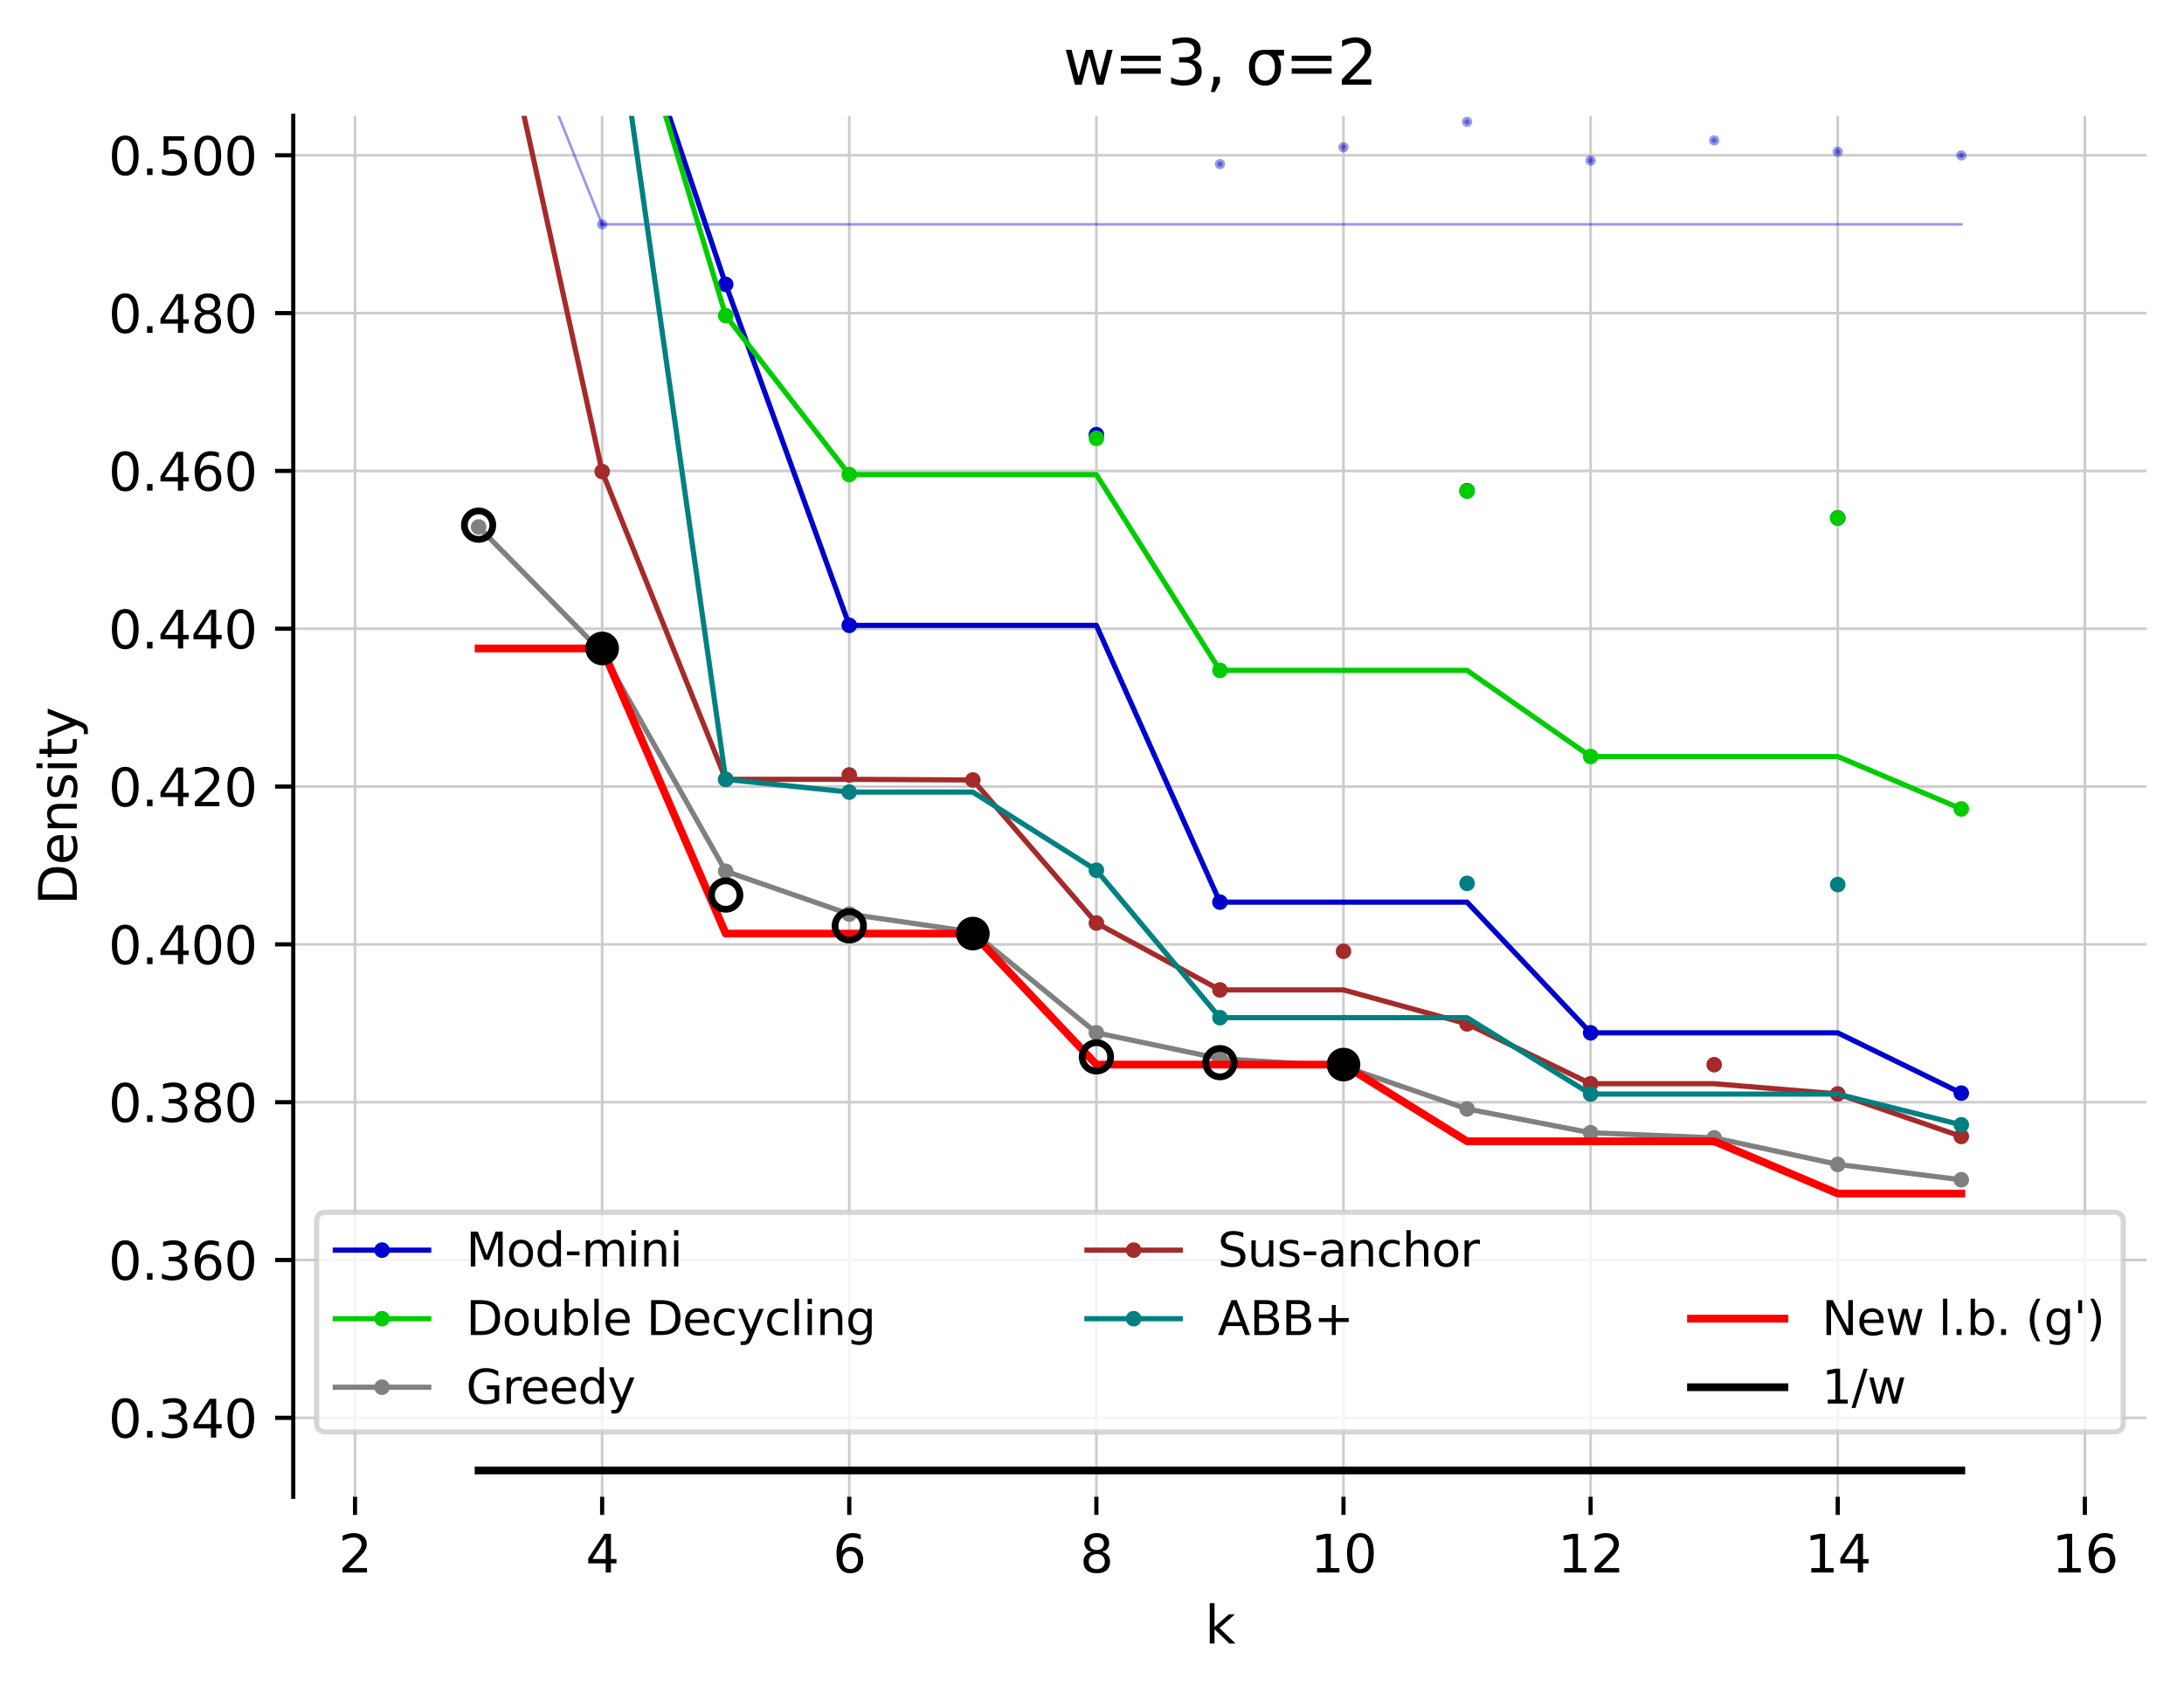 <?xml version="1.0" encoding="utf-8" standalone="no"?>
<!DOCTYPE svg PUBLIC "-//W3C//DTD SVG 1.1//EN"
  "http://www.w3.org/Graphics/SVG/1.1/DTD/svg11.dtd">
<svg xmlns:xlink="http://www.w3.org/1999/xlink" width="420.826pt" height="325.986pt" viewBox="0 0 420.826 325.986" xmlns="http://www.w3.org/2000/svg" version="1.1">
 <defs>
  <style type="text/css">*{stroke-linejoin: round; stroke-linecap: butt}</style>
 </defs>
 <g id="figure_1">
  <g id="patch_1">
   <path d="M 0 325.986 
L 420.826 325.986 
L 420.826 0 
L 0 0 
z
" style="fill: #ffffff"/>
  </g>
  <g id="axes_1">
   <g id="patch_2">
    <path d="M 56.506 288.43 
L 413.626 288.43 
L 413.626 22.318 
L 56.506 22.318 
z
" style="fill: #ffffff"/>
   </g>
   <g id="matplotlib.axis_1">
    <g id="xtick_1">
     <g id="line2d_1">
      <path d="M 68.41 288.43 
L 68.41 22.318 
" clip-path="url(#pb3d3378163)" style="fill: none; stroke: #cccccc; stroke-width: 0.5; stroke-linecap: square"/>
     </g>
     <g id="line2d_2">
      <defs>
       <path id="mef0961824d" d="M 0 0 
L 0 3.5 
" style="stroke: #000000; stroke-width: 0.8"/>
      </defs>
      <g>
       <use xlink:href="#mef0961824d" x="68.41" y="288.43" style="stroke: #000000; stroke-width: 0.8"/>
      </g>
     </g>
     <g id="text_1">
      <!-- 2 -->
      <g transform="translate(65.229 303.029) scale(0.1 -0.1)">
       <defs>
        <path id="DejaVuSans-32" d="M 1228 531 
L 3431 531 
L 3431 0 
L 469 0 
L 469 531 
Q 828 903 1448 1529 
Q 2069 2156 2228 2338 
Q 2531 2678 2651 2914 
Q 2772 3150 2772 3378 
Q 2772 3750 2511 3984 
Q 2250 4219 1831 4219 
Q 1534 4219 1204 4116 
Q 875 4013 500 3803 
L 500 4441 
Q 881 4594 1212 4672 
Q 1544 4750 1819 4750 
Q 2544 4750 2975 4387 
Q 3406 4025 3406 3419 
Q 3406 3131 3298 2873 
Q 3191 2616 2906 2266 
Q 2828 2175 2409 1742 
Q 1991 1309 1228 531 
z
" transform="scale(0.016)"/>
       </defs>
       <use xlink:href="#DejaVuSans-32"/>
      </g>
     </g>
    </g>
    <g id="xtick_2">
     <g id="line2d_3">
      <path d="M 116.026 288.43 
L 116.026 22.318 
" clip-path="url(#pb3d3378163)" style="fill: none; stroke: #cccccc; stroke-width: 0.5; stroke-linecap: square"/>
     </g>
     <g id="line2d_4">
      <g>
       <use xlink:href="#mef0961824d" x="116.026" y="288.43" style="stroke: #000000; stroke-width: 0.8"/>
      </g>
     </g>
     <g id="text_2">
      <!-- 4 -->
      <g transform="translate(112.845 303.029) scale(0.1 -0.1)">
       <defs>
        <path id="DejaVuSans-34" d="M 2419 4116 
L 825 1625 
L 2419 1625 
L 2419 4116 
z
M 2253 4666 
L 3047 4666 
L 3047 1625 
L 3713 1625 
L 3713 1100 
L 3047 1100 
L 3047 0 
L 2419 0 
L 2419 1100 
L 313 1100 
L 313 1709 
L 2253 4666 
z
" transform="scale(0.016)"/>
       </defs>
       <use xlink:href="#DejaVuSans-34"/>
      </g>
     </g>
    </g>
    <g id="xtick_3">
     <g id="line2d_5">
      <path d="M 163.642 288.43 
L 163.642 22.318 
" clip-path="url(#pb3d3378163)" style="fill: none; stroke: #cccccc; stroke-width: 0.5; stroke-linecap: square"/>
     </g>
     <g id="line2d_6">
      <g>
       <use xlink:href="#mef0961824d" x="163.642" y="288.43" style="stroke: #000000; stroke-width: 0.8"/>
      </g>
     </g>
     <g id="text_3">
      <!-- 6 -->
      <g transform="translate(160.461 303.029) scale(0.1 -0.1)">
       <defs>
        <path id="DejaVuSans-36" d="M 2113 2584 
Q 1688 2584 1439 2293 
Q 1191 2003 1191 1497 
Q 1191 994 1439 701 
Q 1688 409 2113 409 
Q 2538 409 2786 701 
Q 3034 994 3034 1497 
Q 3034 2003 2786 2293 
Q 2538 2584 2113 2584 
z
M 3366 4563 
L 3366 3988 
Q 3128 4100 2886 4159 
Q 2644 4219 2406 4219 
Q 1781 4219 1451 3797 
Q 1122 3375 1075 2522 
Q 1259 2794 1537 2939 
Q 1816 3084 2150 3084 
Q 2853 3084 3261 2657 
Q 3669 2231 3669 1497 
Q 3669 778 3244 343 
Q 2819 -91 2113 -91 
Q 1303 -91 875 529 
Q 447 1150 447 2328 
Q 447 3434 972 4092 
Q 1497 4750 2381 4750 
Q 2619 4750 2861 4703 
Q 3103 4656 3366 4563 
z
" transform="scale(0.016)"/>
       </defs>
       <use xlink:href="#DejaVuSans-36"/>
      </g>
     </g>
    </g>
    <g id="xtick_4">
     <g id="line2d_7">
      <path d="M 211.258 288.43 
L 211.258 22.318 
" clip-path="url(#pb3d3378163)" style="fill: none; stroke: #cccccc; stroke-width: 0.5; stroke-linecap: square"/>
     </g>
     <g id="line2d_8">
      <g>
       <use xlink:href="#mef0961824d" x="211.258" y="288.43" style="stroke: #000000; stroke-width: 0.8"/>
      </g>
     </g>
     <g id="text_4">
      <!-- 8 -->
      <g transform="translate(208.077 303.029) scale(0.1 -0.1)">
       <defs>
        <path id="DejaVuSans-38" d="M 2034 2216 
Q 1584 2216 1326 1975 
Q 1069 1734 1069 1313 
Q 1069 891 1326 650 
Q 1584 409 2034 409 
Q 2484 409 2743 651 
Q 3003 894 3003 1313 
Q 3003 1734 2745 1975 
Q 2488 2216 2034 2216 
z
M 1403 2484 
Q 997 2584 770 2862 
Q 544 3141 544 3541 
Q 544 4100 942 4425 
Q 1341 4750 2034 4750 
Q 2731 4750 3128 4425 
Q 3525 4100 3525 3541 
Q 3525 3141 3298 2862 
Q 3072 2584 2669 2484 
Q 3125 2378 3379 2068 
Q 3634 1759 3634 1313 
Q 3634 634 3220 271 
Q 2806 -91 2034 -91 
Q 1263 -91 848 271 
Q 434 634 434 1313 
Q 434 1759 690 2068 
Q 947 2378 1403 2484 
z
M 1172 3481 
Q 1172 3119 1398 2916 
Q 1625 2713 2034 2713 
Q 2441 2713 2670 2916 
Q 2900 3119 2900 3481 
Q 2900 3844 2670 4047 
Q 2441 4250 2034 4250 
Q 1625 4250 1398 4047 
Q 1172 3844 1172 3481 
z
" transform="scale(0.016)"/>
       </defs>
       <use xlink:href="#DejaVuSans-38"/>
      </g>
     </g>
    </g>
    <g id="xtick_5">
     <g id="line2d_9">
      <path d="M 258.874 288.43 
L 258.874 22.318 
" clip-path="url(#pb3d3378163)" style="fill: none; stroke: #cccccc; stroke-width: 0.5; stroke-linecap: square"/>
     </g>
     <g id="line2d_10">
      <g>
       <use xlink:href="#mef0961824d" x="258.874" y="288.43" style="stroke: #000000; stroke-width: 0.8"/>
      </g>
     </g>
     <g id="text_5">
      <!-- 10 -->
      <g transform="translate(252.512 303.029) scale(0.1 -0.1)">
       <defs>
        <path id="DejaVuSans-31" d="M 794 531 
L 1825 531 
L 1825 4091 
L 703 3866 
L 703 4441 
L 1819 4666 
L 2450 4666 
L 2450 531 
L 3481 531 
L 3481 0 
L 794 0 
L 794 531 
z
" transform="scale(0.016)"/>
        <path id="DejaVuSans-30" d="M 2034 4250 
Q 1547 4250 1301 3770 
Q 1056 3291 1056 2328 
Q 1056 1369 1301 889 
Q 1547 409 2034 409 
Q 2525 409 2770 889 
Q 3016 1369 3016 2328 
Q 3016 3291 2770 3770 
Q 2525 4250 2034 4250 
z
M 2034 4750 
Q 2819 4750 3233 4129 
Q 3647 3509 3647 2328 
Q 3647 1150 3233 529 
Q 2819 -91 2034 -91 
Q 1250 -91 836 529 
Q 422 1150 422 2328 
Q 422 3509 836 4129 
Q 1250 4750 2034 4750 
z
" transform="scale(0.016)"/>
       </defs>
       <use xlink:href="#DejaVuSans-31"/>
       <use xlink:href="#DejaVuSans-30" transform="translate(63.623 0)"/>
      </g>
     </g>
    </g>
    <g id="xtick_6">
     <g id="line2d_11">
      <path d="M 306.49 288.43 
L 306.49 22.318 
" clip-path="url(#pb3d3378163)" style="fill: none; stroke: #cccccc; stroke-width: 0.5; stroke-linecap: square"/>
     </g>
     <g id="line2d_12">
      <g>
       <use xlink:href="#mef0961824d" x="306.49" y="288.43" style="stroke: #000000; stroke-width: 0.8"/>
      </g>
     </g>
     <g id="text_6">
      <!-- 12 -->
      <g transform="translate(300.128 303.029) scale(0.1 -0.1)">
       <use xlink:href="#DejaVuSans-31"/>
       <use xlink:href="#DejaVuSans-32" transform="translate(63.623 0)"/>
      </g>
     </g>
    </g>
    <g id="xtick_7">
     <g id="line2d_13">
      <path d="M 354.106 288.43 
L 354.106 22.318 
" clip-path="url(#pb3d3378163)" style="fill: none; stroke: #cccccc; stroke-width: 0.5; stroke-linecap: square"/>
     </g>
     <g id="line2d_14">
      <g>
       <use xlink:href="#mef0961824d" x="354.106" y="288.43" style="stroke: #000000; stroke-width: 0.8"/>
      </g>
     </g>
     <g id="text_7">
      <!-- 14 -->
      <g transform="translate(347.744 303.029) scale(0.1 -0.1)">
       <use xlink:href="#DejaVuSans-31"/>
       <use xlink:href="#DejaVuSans-34" transform="translate(63.623 0)"/>
      </g>
     </g>
    </g>
    <g id="xtick_8">
     <g id="line2d_15">
      <path d="M 401.722 288.43 
L 401.722 22.318 
" clip-path="url(#pb3d3378163)" style="fill: none; stroke: #cccccc; stroke-width: 0.5; stroke-linecap: square"/>
     </g>
     <g id="line2d_16">
      <g>
       <use xlink:href="#mef0961824d" x="401.722" y="288.43" style="stroke: #000000; stroke-width: 0.8"/>
      </g>
     </g>
     <g id="text_8">
      <!-- 16 -->
      <g transform="translate(395.36 303.029) scale(0.1 -0.1)">
       <use xlink:href="#DejaVuSans-31"/>
       <use xlink:href="#DejaVuSans-36" transform="translate(63.623 0)"/>
      </g>
     </g>
    </g>
    <g id="text_9">
     <!-- k -->
     <g transform="translate(232.171 316.707) scale(0.1 -0.1)">
      <defs>
       <path id="DejaVuSans-6b" d="M 581 4863 
L 1159 4863 
L 1159 1991 
L 2875 3500 
L 3609 3500 
L 1753 1863 
L 3688 0 
L 2938 0 
L 1159 1709 
L 1159 0 
L 581 0 
L 581 4863 
z
" transform="scale(0.016)"/>
      </defs>
      <use xlink:href="#DejaVuSans-6b"/>
     </g>
    </g>
   </g>
   <g id="matplotlib.axis_2">
    <g id="ytick_1">
     <g id="line2d_17">
      <path d="M 56.506 273.224 
L 413.626 273.224 
" clip-path="url(#pb3d3378163)" style="fill: none; stroke: #cccccc; stroke-width: 0.5; stroke-linecap: square"/>
     </g>
     <g id="line2d_18">
      <defs>
       <path id="m388d869958" d="M 0 0 
L -3.5 0 
" style="stroke: #000000; stroke-width: 0.8"/>
      </defs>
      <g>
       <use xlink:href="#m388d869958" x="56.506" y="273.224" style="stroke: #000000; stroke-width: 0.8"/>
      </g>
     </g>
     <g id="text_10">
      <!-- 0.340 -->
      <g transform="translate(20.878 277.023) scale(0.1 -0.1)">
       <defs>
        <path id="DejaVuSans-2e" d="M 684 794 
L 1344 794 
L 1344 0 
L 684 0 
L 684 794 
z
" transform="scale(0.016)"/>
        <path id="DejaVuSans-33" d="M 2597 2516 
Q 3050 2419 3304 2112 
Q 3559 1806 3559 1356 
Q 3559 666 3084 287 
Q 2609 -91 1734 -91 
Q 1441 -91 1130 -33 
Q 819 25 488 141 
L 488 750 
Q 750 597 1062 519 
Q 1375 441 1716 441 
Q 2309 441 2620 675 
Q 2931 909 2931 1356 
Q 2931 1769 2642 2001 
Q 2353 2234 1838 2234 
L 1294 2234 
L 1294 2753 
L 1863 2753 
Q 2328 2753 2575 2939 
Q 2822 3125 2822 3475 
Q 2822 3834 2567 4026 
Q 2313 4219 1838 4219 
Q 1578 4219 1281 4162 
Q 984 4106 628 3988 
L 628 4550 
Q 988 4650 1302 4700 
Q 1616 4750 1894 4750 
Q 2613 4750 3031 4423 
Q 3450 4097 3450 3541 
Q 3450 3153 3228 2886 
Q 3006 2619 2597 2516 
z
" transform="scale(0.016)"/>
       </defs>
       <use xlink:href="#DejaVuSans-30"/>
       <use xlink:href="#DejaVuSans-2e" transform="translate(63.623 0)"/>
       <use xlink:href="#DejaVuSans-33" transform="translate(95.41 0)"/>
       <use xlink:href="#DejaVuSans-34" transform="translate(159.033 0)"/>
       <use xlink:href="#DejaVuSans-30" transform="translate(222.656 0)"/>
      </g>
     </g>
    </g>
    <g id="ytick_2">
     <g id="line2d_19">
      <path d="M 56.506 242.811 
L 413.626 242.811 
" clip-path="url(#pb3d3378163)" style="fill: none; stroke: #cccccc; stroke-width: 0.5; stroke-linecap: square"/>
     </g>
     <g id="line2d_20">
      <g>
       <use xlink:href="#m388d869958" x="56.506" y="242.811" style="stroke: #000000; stroke-width: 0.8"/>
      </g>
     </g>
     <g id="text_11">
      <!-- 0.360 -->
      <g transform="translate(20.878 246.61) scale(0.1 -0.1)">
       <use xlink:href="#DejaVuSans-30"/>
       <use xlink:href="#DejaVuSans-2e" transform="translate(63.623 0)"/>
       <use xlink:href="#DejaVuSans-33" transform="translate(95.41 0)"/>
       <use xlink:href="#DejaVuSans-36" transform="translate(159.033 0)"/>
       <use xlink:href="#DejaVuSans-30" transform="translate(222.656 0)"/>
      </g>
     </g>
    </g>
    <g id="ytick_3">
     <g id="line2d_21">
      <path d="M 56.506 212.398 
L 413.626 212.398 
" clip-path="url(#pb3d3378163)" style="fill: none; stroke: #cccccc; stroke-width: 0.5; stroke-linecap: square"/>
     </g>
     <g id="line2d_22">
      <g>
       <use xlink:href="#m388d869958" x="56.506" y="212.398" style="stroke: #000000; stroke-width: 0.8"/>
      </g>
     </g>
     <g id="text_12">
      <!-- 0.380 -->
      <g transform="translate(20.878 216.197) scale(0.1 -0.1)">
       <use xlink:href="#DejaVuSans-30"/>
       <use xlink:href="#DejaVuSans-2e" transform="translate(63.623 0)"/>
       <use xlink:href="#DejaVuSans-33" transform="translate(95.41 0)"/>
       <use xlink:href="#DejaVuSans-38" transform="translate(159.033 0)"/>
       <use xlink:href="#DejaVuSans-30" transform="translate(222.656 0)"/>
      </g>
     </g>
    </g>
    <g id="ytick_4">
     <g id="line2d_23">
      <path d="M 56.506 181.985 
L 413.626 181.985 
" clip-path="url(#pb3d3378163)" style="fill: none; stroke: #cccccc; stroke-width: 0.5; stroke-linecap: square"/>
     </g>
     <g id="line2d_24">
      <g>
       <use xlink:href="#m388d869958" x="56.506" y="181.985" style="stroke: #000000; stroke-width: 0.8"/>
      </g>
     </g>
     <g id="text_13">
      <!-- 0.400 -->
      <g transform="translate(20.878 185.785) scale(0.1 -0.1)">
       <use xlink:href="#DejaVuSans-30"/>
       <use xlink:href="#DejaVuSans-2e" transform="translate(63.623 0)"/>
       <use xlink:href="#DejaVuSans-34" transform="translate(95.41 0)"/>
       <use xlink:href="#DejaVuSans-30" transform="translate(159.033 0)"/>
       <use xlink:href="#DejaVuSans-30" transform="translate(222.656 0)"/>
      </g>
     </g>
    </g>
    <g id="ytick_5">
     <g id="line2d_25">
      <path d="M 56.506 151.573 
L 413.626 151.573 
" clip-path="url(#pb3d3378163)" style="fill: none; stroke: #cccccc; stroke-width: 0.5; stroke-linecap: square"/>
     </g>
     <g id="line2d_26">
      <g>
       <use xlink:href="#m388d869958" x="56.506" y="151.573" style="stroke: #000000; stroke-width: 0.8"/>
      </g>
     </g>
     <g id="text_14">
      <!-- 0.420 -->
      <g transform="translate(20.878 155.372) scale(0.1 -0.1)">
       <use xlink:href="#DejaVuSans-30"/>
       <use xlink:href="#DejaVuSans-2e" transform="translate(63.623 0)"/>
       <use xlink:href="#DejaVuSans-34" transform="translate(95.41 0)"/>
       <use xlink:href="#DejaVuSans-32" transform="translate(159.033 0)"/>
       <use xlink:href="#DejaVuSans-30" transform="translate(222.656 0)"/>
      </g>
     </g>
    </g>
    <g id="ytick_6">
     <g id="line2d_27">
      <path d="M 56.506 121.16 
L 413.626 121.16 
" clip-path="url(#pb3d3378163)" style="fill: none; stroke: #cccccc; stroke-width: 0.5; stroke-linecap: square"/>
     </g>
     <g id="line2d_28">
      <g>
       <use xlink:href="#m388d869958" x="56.506" y="121.16" style="stroke: #000000; stroke-width: 0.8"/>
      </g>
     </g>
     <g id="text_15">
      <!-- 0.440 -->
      <g transform="translate(20.878 124.959) scale(0.1 -0.1)">
       <use xlink:href="#DejaVuSans-30"/>
       <use xlink:href="#DejaVuSans-2e" transform="translate(63.623 0)"/>
       <use xlink:href="#DejaVuSans-34" transform="translate(95.41 0)"/>
       <use xlink:href="#DejaVuSans-34" transform="translate(159.033 0)"/>
       <use xlink:href="#DejaVuSans-30" transform="translate(222.656 0)"/>
      </g>
     </g>
    </g>
    <g id="ytick_7">
     <g id="line2d_29">
      <path d="M 56.506 90.747 
L 413.626 90.747 
" clip-path="url(#pb3d3378163)" style="fill: none; stroke: #cccccc; stroke-width: 0.5; stroke-linecap: square"/>
     </g>
     <g id="line2d_30">
      <g>
       <use xlink:href="#m388d869958" x="56.506" y="90.747" style="stroke: #000000; stroke-width: 0.8"/>
      </g>
     </g>
     <g id="text_16">
      <!-- 0.460 -->
      <g transform="translate(20.878 94.546) scale(0.1 -0.1)">
       <use xlink:href="#DejaVuSans-30"/>
       <use xlink:href="#DejaVuSans-2e" transform="translate(63.623 0)"/>
       <use xlink:href="#DejaVuSans-34" transform="translate(95.41 0)"/>
       <use xlink:href="#DejaVuSans-36" transform="translate(159.033 0)"/>
       <use xlink:href="#DejaVuSans-30" transform="translate(222.656 0)"/>
      </g>
     </g>
    </g>
    <g id="ytick_8">
     <g id="line2d_31">
      <path d="M 56.506 60.334 
L 413.626 60.334 
" clip-path="url(#pb3d3378163)" style="fill: none; stroke: #cccccc; stroke-width: 0.5; stroke-linecap: square"/>
     </g>
     <g id="line2d_32">
      <g>
       <use xlink:href="#m388d869958" x="56.506" y="60.334" style="stroke: #000000; stroke-width: 0.8"/>
      </g>
     </g>
     <g id="text_17">
      <!-- 0.480 -->
      <g transform="translate(20.878 64.133) scale(0.1 -0.1)">
       <use xlink:href="#DejaVuSans-30"/>
       <use xlink:href="#DejaVuSans-2e" transform="translate(63.623 0)"/>
       <use xlink:href="#DejaVuSans-34" transform="translate(95.41 0)"/>
       <use xlink:href="#DejaVuSans-38" transform="translate(159.033 0)"/>
       <use xlink:href="#DejaVuSans-30" transform="translate(222.656 0)"/>
      </g>
     </g>
    </g>
    <g id="ytick_9">
     <g id="line2d_33">
      <path d="M 56.506 29.921 
L 413.626 29.921 
" clip-path="url(#pb3d3378163)" style="fill: none; stroke: #cccccc; stroke-width: 0.5; stroke-linecap: square"/>
     </g>
     <g id="line2d_34">
      <g>
       <use xlink:href="#m388d869958" x="56.506" y="29.921" style="stroke: #000000; stroke-width: 0.8"/>
      </g>
     </g>
     <g id="text_18">
      <!-- 0.500 -->
      <g transform="translate(20.878 33.721) scale(0.1 -0.1)">
       <defs>
        <path id="DejaVuSans-35" d="M 691 4666 
L 3169 4666 
L 3169 4134 
L 1269 4134 
L 1269 2991 
Q 1406 3038 1543 3061 
Q 1681 3084 1819 3084 
Q 2600 3084 3056 2656 
Q 3513 2228 3513 1497 
Q 3513 744 3044 326 
Q 2575 -91 1722 -91 
Q 1428 -91 1123 -41 
Q 819 9 494 109 
L 494 744 
Q 775 591 1075 516 
Q 1375 441 1709 441 
Q 2250 441 2565 725 
Q 2881 1009 2881 1497 
Q 2881 1984 2565 2268 
Q 2250 2553 1709 2553 
Q 1456 2553 1204 2497 
Q 953 2441 691 2322 
L 691 4666 
z
" transform="scale(0.016)"/>
       </defs>
       <use xlink:href="#DejaVuSans-30"/>
       <use xlink:href="#DejaVuSans-2e" transform="translate(63.623 0)"/>
       <use xlink:href="#DejaVuSans-35" transform="translate(95.41 0)"/>
       <use xlink:href="#DejaVuSans-30" transform="translate(159.033 0)"/>
       <use xlink:href="#DejaVuSans-30" transform="translate(222.656 0)"/>
      </g>
     </g>
    </g>
    <g id="text_19">
     <!-- Density -->
     <g transform="translate(14.798 174.383) rotate(-90) scale(0.1 -0.1)">
      <defs>
       <path id="DejaVuSans-44" d="M 1259 4147 
L 1259 519 
L 2022 519 
Q 2988 519 3436 956 
Q 3884 1394 3884 2338 
Q 3884 3275 3436 3711 
Q 2988 4147 2022 4147 
L 1259 4147 
z
M 628 4666 
L 1925 4666 
Q 3281 4666 3915 4102 
Q 4550 3538 4550 2338 
Q 4550 1131 3912 565 
Q 3275 0 1925 0 
L 628 0 
L 628 4666 
z
" transform="scale(0.016)"/>
       <path id="DejaVuSans-65" d="M 3597 1894 
L 3597 1613 
L 953 1613 
Q 991 1019 1311 708 
Q 1631 397 2203 397 
Q 2534 397 2845 478 
Q 3156 559 3463 722 
L 3463 178 
Q 3153 47 2828 -22 
Q 2503 -91 2169 -91 
Q 1331 -91 842 396 
Q 353 884 353 1716 
Q 353 2575 817 3079 
Q 1281 3584 2069 3584 
Q 2775 3584 3186 3129 
Q 3597 2675 3597 1894 
z
M 3022 2063 
Q 3016 2534 2758 2815 
Q 2500 3097 2075 3097 
Q 1594 3097 1305 2825 
Q 1016 2553 972 2059 
L 3022 2063 
z
" transform="scale(0.016)"/>
       <path id="DejaVuSans-6e" d="M 3513 2113 
L 3513 0 
L 2938 0 
L 2938 2094 
Q 2938 2591 2744 2837 
Q 2550 3084 2163 3084 
Q 1697 3084 1428 2787 
Q 1159 2491 1159 1978 
L 1159 0 
L 581 0 
L 581 3500 
L 1159 3500 
L 1159 2956 
Q 1366 3272 1645 3428 
Q 1925 3584 2291 3584 
Q 2894 3584 3203 3211 
Q 3513 2838 3513 2113 
z
" transform="scale(0.016)"/>
       <path id="DejaVuSans-73" d="M 2834 3397 
L 2834 2853 
Q 2591 2978 2328 3040 
Q 2066 3103 1784 3103 
Q 1356 3103 1142 2972 
Q 928 2841 928 2578 
Q 928 2378 1081 2264 
Q 1234 2150 1697 2047 
L 1894 2003 
Q 2506 1872 2764 1633 
Q 3022 1394 3022 966 
Q 3022 478 2636 193 
Q 2250 -91 1575 -91 
Q 1294 -91 989 -36 
Q 684 19 347 128 
L 347 722 
Q 666 556 975 473 
Q 1284 391 1588 391 
Q 1994 391 2212 530 
Q 2431 669 2431 922 
Q 2431 1156 2273 1281 
Q 2116 1406 1581 1522 
L 1381 1569 
Q 847 1681 609 1914 
Q 372 2147 372 2553 
Q 372 3047 722 3315 
Q 1072 3584 1716 3584 
Q 2034 3584 2315 3537 
Q 2597 3491 2834 3397 
z
" transform="scale(0.016)"/>
       <path id="DejaVuSans-69" d="M 603 3500 
L 1178 3500 
L 1178 0 
L 603 0 
L 603 3500 
z
M 603 4863 
L 1178 4863 
L 1178 4134 
L 603 4134 
L 603 4863 
z
" transform="scale(0.016)"/>
       <path id="DejaVuSans-74" d="M 1172 4494 
L 1172 3500 
L 2356 3500 
L 2356 3053 
L 1172 3053 
L 1172 1153 
Q 1172 725 1289 603 
Q 1406 481 1766 481 
L 2356 481 
L 2356 0 
L 1766 0 
Q 1100 0 847 248 
Q 594 497 594 1153 
L 594 3053 
L 172 3053 
L 172 3500 
L 594 3500 
L 594 4494 
L 1172 4494 
z
" transform="scale(0.016)"/>
       <path id="DejaVuSans-79" d="M 2059 -325 
Q 1816 -950 1584 -1140 
Q 1353 -1331 966 -1331 
L 506 -1331 
L 506 -850 
L 844 -850 
Q 1081 -850 1212 -737 
Q 1344 -625 1503 -206 
L 1606 56 
L 191 3500 
L 800 3500 
L 1894 763 
L 2988 3500 
L 3597 3500 
L 2059 -325 
z
" transform="scale(0.016)"/>
      </defs>
      <use xlink:href="#DejaVuSans-44"/>
      <use xlink:href="#DejaVuSans-65" transform="translate(77.002 0)"/>
      <use xlink:href="#DejaVuSans-6e" transform="translate(138.525 0)"/>
      <use xlink:href="#DejaVuSans-73" transform="translate(201.904 0)"/>
      <use xlink:href="#DejaVuSans-69" transform="translate(254.004 0)"/>
      <use xlink:href="#DejaVuSans-74" transform="translate(281.787 0)"/>
      <use xlink:href="#DejaVuSans-79" transform="translate(320.996 0)"/>
     </g>
    </g>
   </g>
   <g id="line2d_35">
    <path d="M 98.285 -1 
L 116.026 43.235 
L 131.894 -1 
M 167.644 -1 
L 187.45 20.69 
L 211.258 12.197 
L 235.066 31.625 
L 258.874 28.378 
L 282.682 23.473 
L 306.49 30.933 
L 330.298 27.062 
L 354.106 29.245 
L 377.914 29.952 
" clip-path="url(#pb3d3378163)" style="fill: none"/>
    <defs>
     <path id="m979f023410" d="M 0 0.5 
C 0.133 0.5 0.26 0.447 0.354 0.354 
C 0.447 0.26 0.5 0.133 0.5 0 
C 0.5 -0.133 0.447 -0.26 0.354 -0.354 
C 0.26 -0.447 0.133 -0.5 0 -0.5 
C -0.133 -0.5 -0.26 -0.447 -0.354 -0.354 
C -0.447 -0.26 -0.5 -0.133 -0.5 0 
C -0.5 0.133 -0.447 0.26 -0.354 0.354 
C -0.26 0.447 -0.133 0.5 0 0.5 
z
" style="stroke: #0000cc; stroke-opacity: 0.4"/>
    </defs>
    <g clip-path="url(#pb3d3378163)">
     <use xlink:href="#m979f023410" x="98.285" y="-1" style="fill: #0000cc; fill-opacity: 0.4; stroke: #0000cc; stroke-opacity: 0.4"/>
     <use xlink:href="#m979f023410" x="116.026" y="43.235" style="fill: #0000cc; fill-opacity: 0.4; stroke: #0000cc; stroke-opacity: 0.4"/>
     <use xlink:href="#m979f023410" x="131.894" y="-1" style="fill: #0000cc; fill-opacity: 0.4; stroke: #0000cc; stroke-opacity: 0.4"/>
     <use xlink:href="#m979f023410" x="167.644" y="-1" style="fill: #0000cc; fill-opacity: 0.4; stroke: #0000cc; stroke-opacity: 0.4"/>
     <use xlink:href="#m979f023410" x="187.45" y="20.69" style="fill: #0000cc; fill-opacity: 0.4; stroke: #0000cc; stroke-opacity: 0.4"/>
     <use xlink:href="#m979f023410" x="211.258" y="12.197" style="fill: #0000cc; fill-opacity: 0.4; stroke: #0000cc; stroke-opacity: 0.4"/>
     <use xlink:href="#m979f023410" x="235.066" y="31.625" style="fill: #0000cc; fill-opacity: 0.4; stroke: #0000cc; stroke-opacity: 0.4"/>
     <use xlink:href="#m979f023410" x="258.874" y="28.378" style="fill: #0000cc; fill-opacity: 0.4; stroke: #0000cc; stroke-opacity: 0.4"/>
     <use xlink:href="#m979f023410" x="282.682" y="23.473" style="fill: #0000cc; fill-opacity: 0.4; stroke: #0000cc; stroke-opacity: 0.4"/>
     <use xlink:href="#m979f023410" x="306.49" y="30.933" style="fill: #0000cc; fill-opacity: 0.4; stroke: #0000cc; stroke-opacity: 0.4"/>
     <use xlink:href="#m979f023410" x="330.298" y="27.062" style="fill: #0000cc; fill-opacity: 0.4; stroke: #0000cc; stroke-opacity: 0.4"/>
     <use xlink:href="#m979f023410" x="354.106" y="29.245" style="fill: #0000cc; fill-opacity: 0.4; stroke: #0000cc; stroke-opacity: 0.4"/>
     <use xlink:href="#m979f023410" x="377.914" y="29.952" style="fill: #0000cc; fill-opacity: 0.4; stroke: #0000cc; stroke-opacity: 0.4"/>
    </g>
   </g>
   <g id="line2d_36">
    <path d="M 98.285 -1 
L 116.026 43.235 
L 139.834 43.235 
L 163.642 43.235 
L 187.45 43.235 
L 211.258 43.235 
L 235.066 43.235 
L 258.874 43.235 
L 282.682 43.235 
L 306.49 43.235 
L 330.298 43.235 
L 354.106 43.235 
L 377.914 43.235 
" clip-path="url(#pb3d3378163)" style="fill: none; stroke: #0000cc; stroke-opacity: 0.4; stroke-width: 0.5; stroke-linecap: square"/>
   </g>
   <g id="line2d_37"/>
   <g id="line2d_38">
    <path d="M 130.406 -1 
L 139.834 54.8 
L 163.642 120.505 
L 178.291 -1 
M 198.703 -1 
L 211.258 83.764 
L 235.066 173.849 
L 251.733 -1 
M 269.336 -1 
L 282.682 94.571 
L 306.49 199.031 
L 323.815 -1 
M 340.443 -1 
L 354.106 99.813 
L 377.914 210.648 
" clip-path="url(#pb3d3378163)" style="fill: none"/>
    <defs>
     <path id="mc98ef07701" d="M 0 1 
C 0.265 1 0.52 0.895 0.707 0.707 
C 0.895 0.52 1 0.265 1 0 
C 1 -0.265 0.895 -0.52 0.707 -0.707 
C 0.52 -0.895 0.265 -1 0 -1 
C -0.265 -1 -0.52 -0.895 -0.707 -0.707 
C -0.895 -0.52 -1 -0.265 -1 0 
C -1 0.265 -0.895 0.52 -0.707 0.707 
C -0.52 0.895 -0.265 1 0 1 
z
" style="stroke: #0000cc"/>
    </defs>
    <g clip-path="url(#pb3d3378163)">
     <use xlink:href="#mc98ef07701" x="130.406" y="-1" style="fill: #0000cc; stroke: #0000cc"/>
     <use xlink:href="#mc98ef07701" x="139.834" y="54.8" style="fill: #0000cc; stroke: #0000cc"/>
     <use xlink:href="#mc98ef07701" x="163.642" y="120.505" style="fill: #0000cc; stroke: #0000cc"/>
     <use xlink:href="#mc98ef07701" x="178.291" y="-1" style="fill: #0000cc; stroke: #0000cc"/>
     <use xlink:href="#mc98ef07701" x="198.703" y="-1" style="fill: #0000cc; stroke: #0000cc"/>
     <use xlink:href="#mc98ef07701" x="211.258" y="83.764" style="fill: #0000cc; stroke: #0000cc"/>
     <use xlink:href="#mc98ef07701" x="235.066" y="173.849" style="fill: #0000cc; stroke: #0000cc"/>
     <use xlink:href="#mc98ef07701" x="251.733" y="-1" style="fill: #0000cc; stroke: #0000cc"/>
     <use xlink:href="#mc98ef07701" x="269.336" y="-1" style="fill: #0000cc; stroke: #0000cc"/>
     <use xlink:href="#mc98ef07701" x="282.682" y="94.571" style="fill: #0000cc; stroke: #0000cc"/>
     <use xlink:href="#mc98ef07701" x="306.49" y="199.031" style="fill: #0000cc; stroke: #0000cc"/>
     <use xlink:href="#mc98ef07701" x="323.815" y="-1" style="fill: #0000cc; stroke: #0000cc"/>
     <use xlink:href="#mc98ef07701" x="340.443" y="-1" style="fill: #0000cc; stroke: #0000cc"/>
     <use xlink:href="#mc98ef07701" x="354.106" y="99.813" style="fill: #0000cc; stroke: #0000cc"/>
     <use xlink:href="#mc98ef07701" x="377.914" y="210.648" style="fill: #0000cc; stroke: #0000cc"/>
    </g>
   </g>
   <g id="line2d_39">
    <path d="M 121.103 -1 
L 139.834 54.8 
L 163.642 120.505 
L 187.45 120.505 
L 211.258 120.505 
L 235.066 173.849 
L 258.874 173.849 
L 282.682 173.849 
L 306.49 199.031 
L 330.298 199.031 
L 354.106 199.031 
L 377.914 210.648 
" clip-path="url(#pb3d3378163)" style="fill: none; stroke: #0000cc; stroke-linecap: square"/>
   </g>
   <g id="line2d_40"/>
   <g id="line2d_41">
    <path d="M 129.816 -1 
L 139.834 60.823 
L 163.642 91.458 
L 176.711 -1 
M 198.654 -1 
L 211.258 84.464 
L 235.066 129.183 
L 250.178 -1 
M 269.333 -1 
L 282.682 94.632 
L 306.49 145.786 
L 322.258 -1 
M 340.443 -1 
L 354.106 99.813 
L 377.914 155.881 
" clip-path="url(#pb3d3378163)" style="fill: none"/>
    <defs>
     <path id="mf8db3e3b58" d="M 0 1 
C 0.265 1 0.52 0.895 0.707 0.707 
C 0.895 0.52 1 0.265 1 0 
C 1 -0.265 0.895 -0.52 0.707 -0.707 
C 0.52 -0.895 0.265 -1 0 -1 
C -0.265 -1 -0.52 -0.895 -0.707 -0.707 
C -0.895 -0.52 -1 -0.265 -1 0 
C -1 0.265 -0.895 0.52 -0.707 0.707 
C -0.52 0.895 -0.265 1 0 1 
z
" style="stroke: #00cc00"/>
    </defs>
    <g clip-path="url(#pb3d3378163)">
     <use xlink:href="#mf8db3e3b58" x="129.816" y="-1" style="fill: #00cc00; stroke: #00cc00"/>
     <use xlink:href="#mf8db3e3b58" x="139.834" y="60.823" style="fill: #00cc00; stroke: #00cc00"/>
     <use xlink:href="#mf8db3e3b58" x="163.642" y="91.458" style="fill: #00cc00; stroke: #00cc00"/>
     <use xlink:href="#mf8db3e3b58" x="176.711" y="-1" style="fill: #00cc00; stroke: #00cc00"/>
     <use xlink:href="#mf8db3e3b58" x="198.654" y="-1" style="fill: #00cc00; stroke: #00cc00"/>
     <use xlink:href="#mf8db3e3b58" x="211.258" y="84.464" style="fill: #00cc00; stroke: #00cc00"/>
     <use xlink:href="#mf8db3e3b58" x="235.066" y="129.183" style="fill: #00cc00; stroke: #00cc00"/>
     <use xlink:href="#mf8db3e3b58" x="250.178" y="-1" style="fill: #00cc00; stroke: #00cc00"/>
     <use xlink:href="#mf8db3e3b58" x="269.333" y="-1" style="fill: #00cc00; stroke: #00cc00"/>
     <use xlink:href="#mf8db3e3b58" x="282.682" y="94.632" style="fill: #00cc00; stroke: #00cc00"/>
     <use xlink:href="#mf8db3e3b58" x="306.49" y="145.786" style="fill: #00cc00; stroke: #00cc00"/>
     <use xlink:href="#mf8db3e3b58" x="322.258" y="-1" style="fill: #00cc00; stroke: #00cc00"/>
     <use xlink:href="#mf8db3e3b58" x="340.443" y="-1" style="fill: #00cc00; stroke: #00cc00"/>
     <use xlink:href="#mf8db3e3b58" x="354.106" y="99.813" style="fill: #00cc00; stroke: #00cc00"/>
     <use xlink:href="#mf8db3e3b58" x="377.914" y="155.881" style="fill: #00cc00; stroke: #00cc00"/>
    </g>
   </g>
   <g id="line2d_42">
    <path d="M 121.228 -1 
L 139.834 60.823 
L 163.642 91.458 
L 187.45 91.458 
L 211.258 91.458 
L 235.066 129.183 
L 258.874 129.183 
L 282.682 129.183 
L 306.49 145.786 
L 330.298 145.786 
L 354.106 145.786 
L 377.914 155.881 
" clip-path="url(#pb3d3378163)" style="fill: none; stroke: #00cc00; stroke-linecap: square"/>
   </g>
   <g id="line2d_43"/>
   <g id="line2d_44">
    <path d="M 92.218 101.546 
L 116.026 125.734 
L 139.834 167.897 
L 163.642 176.149 
L 187.45 179.61 
L 211.258 199.024 
L 235.066 204.006 
L 258.874 205.491 
L 282.682 213.698 
L 306.49 218.285 
L 330.298 219.268 
L 354.106 224.387 
L 377.914 227.347 
" clip-path="url(#pb3d3378163)" style="fill: none"/>
    <defs>
     <path id="mb0150e7593" d="M 0 1 
C 0.265 1 0.52 0.895 0.707 0.707 
C 0.895 0.52 1 0.265 1 0 
C 1 -0.265 0.895 -0.52 0.707 -0.707 
C 0.52 -0.895 0.265 -1 0 -1 
C -0.265 -1 -0.52 -0.895 -0.707 -0.707 
C -0.895 -0.52 -1 -0.265 -1 0 
C -1 0.265 -0.895 0.52 -0.707 0.707 
C -0.52 0.895 -0.265 1 0 1 
z
" style="stroke: #808080"/>
    </defs>
    <g clip-path="url(#pb3d3378163)">
     <use xlink:href="#mb0150e7593" x="92.218" y="101.546" style="fill: #808080; stroke: #808080"/>
     <use xlink:href="#mb0150e7593" x="116.026" y="125.734" style="fill: #808080; stroke: #808080"/>
     <use xlink:href="#mb0150e7593" x="139.834" y="167.897" style="fill: #808080; stroke: #808080"/>
     <use xlink:href="#mb0150e7593" x="163.642" y="176.149" style="fill: #808080; stroke: #808080"/>
     <use xlink:href="#mb0150e7593" x="187.45" y="179.61" style="fill: #808080; stroke: #808080"/>
     <use xlink:href="#mb0150e7593" x="211.258" y="199.024" style="fill: #808080; stroke: #808080"/>
     <use xlink:href="#mb0150e7593" x="235.066" y="204.006" style="fill: #808080; stroke: #808080"/>
     <use xlink:href="#mb0150e7593" x="258.874" y="205.491" style="fill: #808080; stroke: #808080"/>
     <use xlink:href="#mb0150e7593" x="282.682" y="213.698" style="fill: #808080; stroke: #808080"/>
     <use xlink:href="#mb0150e7593" x="306.49" y="218.285" style="fill: #808080; stroke: #808080"/>
     <use xlink:href="#mb0150e7593" x="330.298" y="219.268" style="fill: #808080; stroke: #808080"/>
     <use xlink:href="#mb0150e7593" x="354.106" y="224.387" style="fill: #808080; stroke: #808080"/>
     <use xlink:href="#mb0150e7593" x="377.914" y="227.347" style="fill: #808080; stroke: #808080"/>
    </g>
   </g>
   <g id="line2d_45">
    <path d="M 92.218 101.546 
L 116.026 125.734 
L 139.834 167.897 
L 163.642 176.149 
L 187.45 179.61 
L 211.258 199.024 
L 235.066 204.006 
L 258.874 205.491 
L 282.682 213.698 
L 306.49 218.285 
L 330.298 219.268 
L 354.106 224.387 
L 377.914 227.347 
" clip-path="url(#pb3d3378163)" style="fill: none; stroke: #808080; stroke-linecap: square"/>
   </g>
   <g id="line2d_46"/>
   <g id="line2d_47">
    <path d="M 95.851 -1 
L 116.026 90.864 
L 139.834 150.181 
L 163.642 149.338 
L 187.45 150.305 
L 211.258 177.87 
L 235.066 190.76 
L 258.874 183.318 
L 282.682 197.303 
L 306.49 208.84 
L 330.298 205.169 
L 354.106 210.806 
L 377.914 218.998 
" clip-path="url(#pb3d3378163)" style="fill: none"/>
    <defs>
     <path id="m38ef9b97ec" d="M 0 1 
C 0.265 1 0.52 0.895 0.707 0.707 
C 0.895 0.52 1 0.265 1 0 
C 1 -0.265 0.895 -0.52 0.707 -0.707 
C 0.52 -0.895 0.265 -1 0 -1 
C -0.265 -1 -0.52 -0.895 -0.707 -0.707 
C -0.895 -0.52 -1 -0.265 -1 0 
C -1 0.265 -0.895 0.52 -0.707 0.707 
C -0.52 0.895 -0.265 1 0 1 
z
" style="stroke: #a52a2a"/>
    </defs>
    <g clip-path="url(#pb3d3378163)">
     <use xlink:href="#m38ef9b97ec" x="95.851" y="-1" style="fill: #a52a2a; stroke: #a52a2a"/>
     <use xlink:href="#m38ef9b97ec" x="116.026" y="90.864" style="fill: #a52a2a; stroke: #a52a2a"/>
     <use xlink:href="#m38ef9b97ec" x="139.834" y="150.181" style="fill: #a52a2a; stroke: #a52a2a"/>
     <use xlink:href="#m38ef9b97ec" x="163.642" y="149.338" style="fill: #a52a2a; stroke: #a52a2a"/>
     <use xlink:href="#m38ef9b97ec" x="187.45" y="150.305" style="fill: #a52a2a; stroke: #a52a2a"/>
     <use xlink:href="#m38ef9b97ec" x="211.258" y="177.87" style="fill: #a52a2a; stroke: #a52a2a"/>
     <use xlink:href="#m38ef9b97ec" x="235.066" y="190.76" style="fill: #a52a2a; stroke: #a52a2a"/>
     <use xlink:href="#m38ef9b97ec" x="258.874" y="183.318" style="fill: #a52a2a; stroke: #a52a2a"/>
     <use xlink:href="#m38ef9b97ec" x="282.682" y="197.303" style="fill: #a52a2a; stroke: #a52a2a"/>
     <use xlink:href="#m38ef9b97ec" x="306.49" y="208.84" style="fill: #a52a2a; stroke: #a52a2a"/>
     <use xlink:href="#m38ef9b97ec" x="330.298" y="205.169" style="fill: #a52a2a; stroke: #a52a2a"/>
     <use xlink:href="#m38ef9b97ec" x="354.106" y="210.806" style="fill: #a52a2a; stroke: #a52a2a"/>
     <use xlink:href="#m38ef9b97ec" x="377.914" y="218.998" style="fill: #a52a2a; stroke: #a52a2a"/>
    </g>
   </g>
   <g id="line2d_48">
    <path d="M 95.851 -1 
L 116.026 90.864 
L 139.834 150.181 
L 163.642 150.181 
L 187.45 150.305 
L 211.258 177.87 
L 235.066 190.76 
L 258.874 190.76 
L 282.682 197.303 
L 306.49 208.84 
L 330.298 208.84 
L 354.106 210.806 
L 377.914 218.998 
" clip-path="url(#pb3d3378163)" style="fill: none; stroke: #a52a2a; stroke-linecap: square"/>
   </g>
   <g id="line2d_49"/>
   <g id="line2d_50">
    <path d="M 124.601 -1 
L 139.834 150.196 
L 163.642 152.638 
L 179.573 -1 
M 194.843 -1 
L 211.258 167.696 
L 235.066 196.113 
L 252.317 -1 
M 266.121 -1 
L 282.682 170.232 
L 306.49 210.833 
L 324.082 -1 
M 337.534 -1 
L 354.106 170.457 
L 377.914 216.762 
" clip-path="url(#pb3d3378163)" style="fill: none"/>
    <defs>
     <path id="m0a7abe948f" d="M 0 1 
C 0.265 1 0.52 0.895 0.707 0.707 
C 0.895 0.52 1 0.265 1 0 
C 1 -0.265 0.895 -0.52 0.707 -0.707 
C 0.52 -0.895 0.265 -1 0 -1 
C -0.265 -1 -0.52 -0.895 -0.707 -0.707 
C -0.895 -0.52 -1 -0.265 -1 0 
C -1 0.265 -0.895 0.52 -0.707 0.707 
C -0.52 0.895 -0.265 1 0 1 
z
" style="stroke: #008080"/>
    </defs>
    <g clip-path="url(#pb3d3378163)">
     <use xlink:href="#m0a7abe948f" x="124.601" y="-1" style="fill: #008080; stroke: #008080"/>
     <use xlink:href="#m0a7abe948f" x="139.834" y="150.196" style="fill: #008080; stroke: #008080"/>
     <use xlink:href="#m0a7abe948f" x="163.642" y="152.638" style="fill: #008080; stroke: #008080"/>
     <use xlink:href="#m0a7abe948f" x="179.573" y="-1" style="fill: #008080; stroke: #008080"/>
     <use xlink:href="#m0a7abe948f" x="194.843" y="-1" style="fill: #008080; stroke: #008080"/>
     <use xlink:href="#m0a7abe948f" x="211.258" y="167.696" style="fill: #008080; stroke: #008080"/>
     <use xlink:href="#m0a7abe948f" x="235.066" y="196.113" style="fill: #008080; stroke: #008080"/>
     <use xlink:href="#m0a7abe948f" x="252.317" y="-1" style="fill: #008080; stroke: #008080"/>
     <use xlink:href="#m0a7abe948f" x="266.121" y="-1" style="fill: #008080; stroke: #008080"/>
     <use xlink:href="#m0a7abe948f" x="282.682" y="170.232" style="fill: #008080; stroke: #008080"/>
     <use xlink:href="#m0a7abe948f" x="306.49" y="210.833" style="fill: #008080; stroke: #008080"/>
     <use xlink:href="#m0a7abe948f" x="324.082" y="-1" style="fill: #008080; stroke: #008080"/>
     <use xlink:href="#m0a7abe948f" x="337.534" y="-1" style="fill: #008080; stroke: #008080"/>
     <use xlink:href="#m0a7abe948f" x="354.106" y="170.457" style="fill: #008080; stroke: #008080"/>
     <use xlink:href="#m0a7abe948f" x="377.914" y="216.762" style="fill: #008080; stroke: #008080"/>
    </g>
   </g>
   <g id="line2d_51">
    <path d="M 118.374 -1 
L 139.834 150.196 
L 163.642 152.638 
L 187.45 152.638 
L 211.258 167.696 
L 235.066 196.113 
L 258.874 196.113 
L 282.682 196.113 
L 306.49 210.833 
L 330.298 210.833 
L 354.106 210.833 
L 377.914 216.762 
" clip-path="url(#pb3d3378163)" style="fill: none; stroke: #008080; stroke-linecap: square"/>
   </g>
   <g id="line2d_52"/>
   <g id="line2d_53"/>
   <g id="line2d_54"/>
   <g id="line2d_55">
    <path d="M 92.218 124.961 
L 116.026 124.961 
L 139.834 179.906 
L 163.642 179.906 
L 187.45 179.906 
L 211.258 205.151 
L 235.066 205.151 
L 258.874 205.151 
L 282.682 219.932 
L 306.49 219.932 
L 330.298 219.932 
L 354.106 230.002 
L 377.914 230.002 
" clip-path="url(#pb3d3378163)" style="fill: none; stroke: #ff0000; stroke-width: 1.5; stroke-linecap: square"/>
   </g>
   <g id="line2d_56">
    <path d="M 92.218 283.361 
L 116.026 283.361 
L 139.834 283.361 
L 163.642 283.361 
L 187.45 283.361 
L 211.258 283.361 
L 235.066 283.361 
L 258.874 283.361 
L 282.682 283.361 
L 306.49 283.361 
L 330.298 283.361 
L 354.106 283.361 
L 377.914 283.361 
" clip-path="url(#pb3d3378163)" style="fill: none; stroke: #000000; stroke-width: 1.5; stroke-linecap: square"/>
   </g>
   <g id="patch_3">
    <path d="M 56.506 288.43 
L 56.506 22.318 
" style="fill: none; stroke: #000000; stroke-width: 0.8; stroke-linejoin: miter; stroke-linecap: square"/>
   </g>
   <g id="text_20">
    <!-- w=3, σ=2 -->
    <g transform="translate(204.852 16.318) scale(0.12 -0.12)">
     <defs>
      <path id="DejaVuSans-77" d="M 269 3500 
L 844 3500 
L 1563 769 
L 2278 3500 
L 2956 3500 
L 3675 769 
L 4391 3500 
L 4966 3500 
L 4050 0 
L 3372 0 
L 2619 2869 
L 1863 0 
L 1184 0 
L 269 3500 
z
" transform="scale(0.016)"/>
      <path id="DejaVuSans-3d" d="M 678 2906 
L 4684 2906 
L 4684 2381 
L 678 2381 
L 678 2906 
z
M 678 1631 
L 4684 1631 
L 4684 1100 
L 678 1100 
L 678 1631 
z
" transform="scale(0.016)"/>
      <path id="DejaVuSans-2c" d="M 750 794 
L 1409 794 
L 1409 256 
L 897 -744 
L 494 -744 
L 750 256 
L 750 794 
z
" transform="scale(0.016)"/>
      <path id="DejaVuSans-20" transform="scale(0.016)"/>
      <path id="DejaVuSans-3c3" d="M 1959 3044 
Q 1484 3044 1228 2700 
Q 959 2341 959 1747 
Q 959 1119 1226 758 
Q 1494 397 1959 397 
Q 2419 397 2687 759 
Q 2956 1122 2956 1747 
Q 2956 2319 2688 2700 
Q 2441 3044 1959 3044 
z
M 1959 3500 
L 3869 3500 
L 3869 2925 
L 3225 2925 
Q 3566 2438 3566 1747 
Q 3566 888 3138 400 
Q 2709 -91 1959 -91 
Q 1206 -91 781 400 
Q 353 888 353 1747 
Q 353 2613 781 3097 
Q 1134 3500 1959 3500 
z
" transform="scale(0.016)"/>
     </defs>
     <use xlink:href="#DejaVuSans-77"/>
     <use xlink:href="#DejaVuSans-3d" transform="translate(81.787 0)"/>
     <use xlink:href="#DejaVuSans-33" transform="translate(165.576 0)"/>
     <use xlink:href="#DejaVuSans-2c" transform="translate(229.199 0)"/>
     <use xlink:href="#DejaVuSans-20" transform="translate(260.986 0)"/>
     <use xlink:href="#DejaVuSans-3c3" transform="translate(292.773 0)"/>
     <use xlink:href="#DejaVuSans-3d" transform="translate(356.152 0)"/>
     <use xlink:href="#DejaVuSans-32" transform="translate(439.941 0)"/>
    </g>
   </g>
   <g id="legend_1">
    <g id="patch_4">
     <path d="M 62.806 275.947 
L 407.326 275.947 
Q 409.126 275.947 409.126 274.147 
L 409.126 235.416 
Q 409.126 233.616 407.326 233.616 
L 62.806 233.616 
Q 61.006 233.616 61.006 235.416 
L 61.006 274.147 
Q 61.006 275.947 62.806 275.947 
z
" style="fill: #ffffff; opacity: 0.8; stroke: #cccccc; stroke-linejoin: miter"/>
    </g>
    <g id="line2d_57">
     <path d="M 64.606 240.904 
L 73.606 240.904 
L 82.606 240.904 
" style="fill: none; stroke: #0000cc; stroke-linecap: square"/>
     <g>
      <use xlink:href="#mc98ef07701" x="73.606" y="240.904" style="fill: #0000cc; stroke: #0000cc"/>
     </g>
    </g>
    <g id="text_21">
     <!-- Mod-mini -->
     <g transform="translate(89.806 244.054) scale(0.09 -0.09)">
      <defs>
       <path id="DejaVuSans-4d" d="M 628 4666 
L 1569 4666 
L 2759 1491 
L 3956 4666 
L 4897 4666 
L 4897 0 
L 4281 0 
L 4281 4097 
L 3078 897 
L 2444 897 
L 1241 4097 
L 1241 0 
L 628 0 
L 628 4666 
z
" transform="scale(0.016)"/>
       <path id="DejaVuSans-6f" d="M 1959 3097 
Q 1497 3097 1228 2736 
Q 959 2375 959 1747 
Q 959 1119 1226 758 
Q 1494 397 1959 397 
Q 2419 397 2687 759 
Q 2956 1122 2956 1747 
Q 2956 2369 2687 2733 
Q 2419 3097 1959 3097 
z
M 1959 3584 
Q 2709 3584 3137 3096 
Q 3566 2609 3566 1747 
Q 3566 888 3137 398 
Q 2709 -91 1959 -91 
Q 1206 -91 779 398 
Q 353 888 353 1747 
Q 353 2609 779 3096 
Q 1206 3584 1959 3584 
z
" transform="scale(0.016)"/>
       <path id="DejaVuSans-64" d="M 2906 2969 
L 2906 4863 
L 3481 4863 
L 3481 0 
L 2906 0 
L 2906 525 
Q 2725 213 2448 61 
Q 2172 -91 1784 -91 
Q 1150 -91 751 415 
Q 353 922 353 1747 
Q 353 2572 751 3078 
Q 1150 3584 1784 3584 
Q 2172 3584 2448 3432 
Q 2725 3281 2906 2969 
z
M 947 1747 
Q 947 1113 1208 752 
Q 1469 391 1925 391 
Q 2381 391 2643 752 
Q 2906 1113 2906 1747 
Q 2906 2381 2643 2742 
Q 2381 3103 1925 3103 
Q 1469 3103 1208 2742 
Q 947 2381 947 1747 
z
" transform="scale(0.016)"/>
       <path id="DejaVuSans-2d" d="M 313 2009 
L 1997 2009 
L 1997 1497 
L 313 1497 
L 313 2009 
z
" transform="scale(0.016)"/>
       <path id="DejaVuSans-6d" d="M 3328 2828 
Q 3544 3216 3844 3400 
Q 4144 3584 4550 3584 
Q 5097 3584 5394 3201 
Q 5691 2819 5691 2113 
L 5691 0 
L 5113 0 
L 5113 2094 
Q 5113 2597 4934 2840 
Q 4756 3084 4391 3084 
Q 3944 3084 3684 2787 
Q 3425 2491 3425 1978 
L 3425 0 
L 2847 0 
L 2847 2094 
Q 2847 2600 2669 2842 
Q 2491 3084 2119 3084 
Q 1678 3084 1418 2786 
Q 1159 2488 1159 1978 
L 1159 0 
L 581 0 
L 581 3500 
L 1159 3500 
L 1159 2956 
Q 1356 3278 1631 3431 
Q 1906 3584 2284 3584 
Q 2666 3584 2933 3390 
Q 3200 3197 3328 2828 
z
" transform="scale(0.016)"/>
      </defs>
      <use xlink:href="#DejaVuSans-4d"/>
      <use xlink:href="#DejaVuSans-6f" transform="translate(86.279 0)"/>
      <use xlink:href="#DejaVuSans-64" transform="translate(147.461 0)"/>
      <use xlink:href="#DejaVuSans-2d" transform="translate(210.938 0)"/>
      <use xlink:href="#DejaVuSans-6d" transform="translate(247.021 0)"/>
      <use xlink:href="#DejaVuSans-69" transform="translate(344.434 0)"/>
      <use xlink:href="#DejaVuSans-6e" transform="translate(372.217 0)"/>
      <use xlink:href="#DejaVuSans-69" transform="translate(435.596 0)"/>
     </g>
    </g>
    <g id="line2d_58">
     <path d="M 64.606 254.115 
L 73.606 254.115 
L 82.606 254.115 
" style="fill: none; stroke: #00cc00; stroke-linecap: square"/>
     <g>
      <use xlink:href="#mf8db3e3b58" x="73.606" y="254.115" style="fill: #00cc00; stroke: #00cc00"/>
     </g>
    </g>
    <g id="text_22">
     <!-- Double Decycling -->
     <g transform="translate(89.806 257.265) scale(0.09 -0.09)">
      <defs>
       <path id="DejaVuSans-75" d="M 544 1381 
L 544 3500 
L 1119 3500 
L 1119 1403 
Q 1119 906 1312 657 
Q 1506 409 1894 409 
Q 2359 409 2629 706 
Q 2900 1003 2900 1516 
L 2900 3500 
L 3475 3500 
L 3475 0 
L 2900 0 
L 2900 538 
Q 2691 219 2414 64 
Q 2138 -91 1772 -91 
Q 1169 -91 856 284 
Q 544 659 544 1381 
z
M 1991 3584 
L 1991 3584 
z
" transform="scale(0.016)"/>
       <path id="DejaVuSans-62" d="M 3116 1747 
Q 3116 2381 2855 2742 
Q 2594 3103 2138 3103 
Q 1681 3103 1420 2742 
Q 1159 2381 1159 1747 
Q 1159 1113 1420 752 
Q 1681 391 2138 391 
Q 2594 391 2855 752 
Q 3116 1113 3116 1747 
z
M 1159 2969 
Q 1341 3281 1617 3432 
Q 1894 3584 2278 3584 
Q 2916 3584 3314 3078 
Q 3713 2572 3713 1747 
Q 3713 922 3314 415 
Q 2916 -91 2278 -91 
Q 1894 -91 1617 61 
Q 1341 213 1159 525 
L 1159 0 
L 581 0 
L 581 4863 
L 1159 4863 
L 1159 2969 
z
" transform="scale(0.016)"/>
       <path id="DejaVuSans-6c" d="M 603 4863 
L 1178 4863 
L 1178 0 
L 603 0 
L 603 4863 
z
" transform="scale(0.016)"/>
       <path id="DejaVuSans-63" d="M 3122 3366 
L 3122 2828 
Q 2878 2963 2633 3030 
Q 2388 3097 2138 3097 
Q 1578 3097 1268 2742 
Q 959 2388 959 1747 
Q 959 1106 1268 751 
Q 1578 397 2138 397 
Q 2388 397 2633 464 
Q 2878 531 3122 666 
L 3122 134 
Q 2881 22 2623 -34 
Q 2366 -91 2075 -91 
Q 1284 -91 818 406 
Q 353 903 353 1747 
Q 353 2603 823 3093 
Q 1294 3584 2113 3584 
Q 2378 3584 2631 3529 
Q 2884 3475 3122 3366 
z
" transform="scale(0.016)"/>
       <path id="DejaVuSans-67" d="M 2906 1791 
Q 2906 2416 2648 2759 
Q 2391 3103 1925 3103 
Q 1463 3103 1205 2759 
Q 947 2416 947 1791 
Q 947 1169 1205 825 
Q 1463 481 1925 481 
Q 2391 481 2648 825 
Q 2906 1169 2906 1791 
z
M 3481 434 
Q 3481 -459 3084 -895 
Q 2688 -1331 1869 -1331 
Q 1566 -1331 1297 -1286 
Q 1028 -1241 775 -1147 
L 775 -588 
Q 1028 -725 1275 -790 
Q 1522 -856 1778 -856 
Q 2344 -856 2625 -561 
Q 2906 -266 2906 331 
L 2906 616 
Q 2728 306 2450 153 
Q 2172 0 1784 0 
Q 1141 0 747 490 
Q 353 981 353 1791 
Q 353 2603 747 3093 
Q 1141 3584 1784 3584 
Q 2172 3584 2450 3431 
Q 2728 3278 2906 2969 
L 2906 3500 
L 3481 3500 
L 3481 434 
z
" transform="scale(0.016)"/>
      </defs>
      <use xlink:href="#DejaVuSans-44"/>
      <use xlink:href="#DejaVuSans-6f" transform="translate(77.002 0)"/>
      <use xlink:href="#DejaVuSans-75" transform="translate(138.184 0)"/>
      <use xlink:href="#DejaVuSans-62" transform="translate(201.562 0)"/>
      <use xlink:href="#DejaVuSans-6c" transform="translate(265.039 0)"/>
      <use xlink:href="#DejaVuSans-65" transform="translate(292.822 0)"/>
      <use xlink:href="#DejaVuSans-20" transform="translate(354.346 0)"/>
      <use xlink:href="#DejaVuSans-44" transform="translate(386.133 0)"/>
      <use xlink:href="#DejaVuSans-65" transform="translate(463.135 0)"/>
      <use xlink:href="#DejaVuSans-63" transform="translate(524.658 0)"/>
      <use xlink:href="#DejaVuSans-79" transform="translate(579.639 0)"/>
      <use xlink:href="#DejaVuSans-63" transform="translate(638.818 0)"/>
      <use xlink:href="#DejaVuSans-6c" transform="translate(693.799 0)"/>
      <use xlink:href="#DejaVuSans-69" transform="translate(721.582 0)"/>
      <use xlink:href="#DejaVuSans-6e" transform="translate(749.365 0)"/>
      <use xlink:href="#DejaVuSans-67" transform="translate(812.744 0)"/>
     </g>
    </g>
    <g id="line2d_59">
     <path d="M 64.606 267.325 
L 73.606 267.325 
L 82.606 267.325 
" style="fill: none; stroke: #808080; stroke-linecap: square"/>
     <g>
      <use xlink:href="#mb0150e7593" x="73.606" y="267.325" style="fill: #808080; stroke: #808080"/>
     </g>
    </g>
    <g id="text_23">
     <!-- Greedy -->
     <g transform="translate(89.806 270.475) scale(0.09 -0.09)">
      <defs>
       <path id="DejaVuSans-47" d="M 3809 666 
L 3809 1919 
L 2778 1919 
L 2778 2438 
L 4434 2438 
L 4434 434 
Q 4069 175 3628 42 
Q 3188 -91 2688 -91 
Q 1594 -91 976 548 
Q 359 1188 359 2328 
Q 359 3472 976 4111 
Q 1594 4750 2688 4750 
Q 3144 4750 3555 4637 
Q 3966 4525 4313 4306 
L 4313 3634 
Q 3963 3931 3569 4081 
Q 3175 4231 2741 4231 
Q 1884 4231 1454 3753 
Q 1025 3275 1025 2328 
Q 1025 1384 1454 906 
Q 1884 428 2741 428 
Q 3075 428 3337 486 
Q 3600 544 3809 666 
z
" transform="scale(0.016)"/>
       <path id="DejaVuSans-72" d="M 2631 2963 
Q 2534 3019 2420 3045 
Q 2306 3072 2169 3072 
Q 1681 3072 1420 2755 
Q 1159 2438 1159 1844 
L 1159 0 
L 581 0 
L 581 3500 
L 1159 3500 
L 1159 2956 
Q 1341 3275 1631 3429 
Q 1922 3584 2338 3584 
Q 2397 3584 2469 3576 
Q 2541 3569 2628 3553 
L 2631 2963 
z
" transform="scale(0.016)"/>
      </defs>
      <use xlink:href="#DejaVuSans-47"/>
      <use xlink:href="#DejaVuSans-72" transform="translate(77.49 0)"/>
      <use xlink:href="#DejaVuSans-65" transform="translate(116.354 0)"/>
      <use xlink:href="#DejaVuSans-65" transform="translate(177.877 0)"/>
      <use xlink:href="#DejaVuSans-64" transform="translate(239.4 0)"/>
      <use xlink:href="#DejaVuSans-79" transform="translate(302.877 0)"/>
     </g>
    </g>
    <g id="line2d_60">
     <path d="M 209.434 240.904 
L 218.434 240.904 
L 227.434 240.904 
" style="fill: none; stroke: #a52a2a; stroke-linecap: square"/>
     <g>
      <use xlink:href="#m38ef9b97ec" x="218.434" y="240.904" style="fill: #a52a2a; stroke: #a52a2a"/>
     </g>
    </g>
    <g id="text_24">
     <!-- Sus-anchor -->
     <g transform="translate(234.634 244.054) scale(0.09 -0.09)">
      <defs>
       <path id="DejaVuSans-53" d="M 3425 4513 
L 3425 3897 
Q 3066 4069 2747 4153 
Q 2428 4238 2131 4238 
Q 1616 4238 1336 4038 
Q 1056 3838 1056 3469 
Q 1056 3159 1242 3001 
Q 1428 2844 1947 2747 
L 2328 2669 
Q 3034 2534 3370 2195 
Q 3706 1856 3706 1288 
Q 3706 609 3251 259 
Q 2797 -91 1919 -91 
Q 1588 -91 1214 -16 
Q 841 59 441 206 
L 441 856 
Q 825 641 1194 531 
Q 1563 422 1919 422 
Q 2459 422 2753 634 
Q 3047 847 3047 1241 
Q 3047 1584 2836 1778 
Q 2625 1972 2144 2069 
L 1759 2144 
Q 1053 2284 737 2584 
Q 422 2884 422 3419 
Q 422 4038 858 4394 
Q 1294 4750 2059 4750 
Q 2388 4750 2728 4690 
Q 3069 4631 3425 4513 
z
" transform="scale(0.016)"/>
       <path id="DejaVuSans-61" d="M 2194 1759 
Q 1497 1759 1228 1600 
Q 959 1441 959 1056 
Q 959 750 1161 570 
Q 1363 391 1709 391 
Q 2188 391 2477 730 
Q 2766 1069 2766 1631 
L 2766 1759 
L 2194 1759 
z
M 3341 1997 
L 3341 0 
L 2766 0 
L 2766 531 
Q 2569 213 2275 61 
Q 1981 -91 1556 -91 
Q 1019 -91 701 211 
Q 384 513 384 1019 
Q 384 1609 779 1909 
Q 1175 2209 1959 2209 
L 2766 2209 
L 2766 2266 
Q 2766 2663 2505 2880 
Q 2244 3097 1772 3097 
Q 1472 3097 1187 3025 
Q 903 2953 641 2809 
L 641 3341 
Q 956 3463 1253 3523 
Q 1550 3584 1831 3584 
Q 2591 3584 2966 3190 
Q 3341 2797 3341 1997 
z
" transform="scale(0.016)"/>
       <path id="DejaVuSans-68" d="M 3513 2113 
L 3513 0 
L 2938 0 
L 2938 2094 
Q 2938 2591 2744 2837 
Q 2550 3084 2163 3084 
Q 1697 3084 1428 2787 
Q 1159 2491 1159 1978 
L 1159 0 
L 581 0 
L 581 4863 
L 1159 4863 
L 1159 2956 
Q 1366 3272 1645 3428 
Q 1925 3584 2291 3584 
Q 2894 3584 3203 3211 
Q 3513 2838 3513 2113 
z
" transform="scale(0.016)"/>
      </defs>
      <use xlink:href="#DejaVuSans-53"/>
      <use xlink:href="#DejaVuSans-75" transform="translate(63.477 0)"/>
      <use xlink:href="#DejaVuSans-73" transform="translate(126.855 0)"/>
      <use xlink:href="#DejaVuSans-2d" transform="translate(178.955 0)"/>
      <use xlink:href="#DejaVuSans-61" transform="translate(215.039 0)"/>
      <use xlink:href="#DejaVuSans-6e" transform="translate(276.318 0)"/>
      <use xlink:href="#DejaVuSans-63" transform="translate(339.697 0)"/>
      <use xlink:href="#DejaVuSans-68" transform="translate(394.678 0)"/>
      <use xlink:href="#DejaVuSans-6f" transform="translate(458.057 0)"/>
      <use xlink:href="#DejaVuSans-72" transform="translate(519.238 0)"/>
     </g>
    </g>
    <g id="line2d_61">
     <path d="M 209.434 254.115 
L 218.434 254.115 
L 227.434 254.115 
" style="fill: none; stroke: #008080; stroke-linecap: square"/>
     <g>
      <use xlink:href="#m0a7abe948f" x="218.434" y="254.115" style="fill: #008080; stroke: #008080"/>
     </g>
    </g>
    <g id="text_25">
     <!-- ABB+ -->
     <g transform="translate(234.634 257.265) scale(0.09 -0.09)">
      <defs>
       <path id="DejaVuSans-41" d="M 2188 4044 
L 1331 1722 
L 3047 1722 
L 2188 4044 
z
M 1831 4666 
L 2547 4666 
L 4325 0 
L 3669 0 
L 3244 1197 
L 1141 1197 
L 716 0 
L 50 0 
L 1831 4666 
z
" transform="scale(0.016)"/>
       <path id="DejaVuSans-42" d="M 1259 2228 
L 1259 519 
L 2272 519 
Q 2781 519 3026 730 
Q 3272 941 3272 1375 
Q 3272 1813 3026 2020 
Q 2781 2228 2272 2228 
L 1259 2228 
z
M 1259 4147 
L 1259 2741 
L 2194 2741 
Q 2656 2741 2882 2914 
Q 3109 3088 3109 3444 
Q 3109 3797 2882 3972 
Q 2656 4147 2194 4147 
L 1259 4147 
z
M 628 4666 
L 2241 4666 
Q 2963 4666 3353 4366 
Q 3744 4066 3744 3513 
Q 3744 3084 3544 2831 
Q 3344 2578 2956 2516 
Q 3422 2416 3680 2098 
Q 3938 1781 3938 1306 
Q 3938 681 3513 340 
Q 3088 0 2303 0 
L 628 0 
L 628 4666 
z
" transform="scale(0.016)"/>
       <path id="DejaVuSans-2b" d="M 2944 4013 
L 2944 2272 
L 4684 2272 
L 4684 1741 
L 2944 1741 
L 2944 0 
L 2419 0 
L 2419 1741 
L 678 1741 
L 678 2272 
L 2419 2272 
L 2419 4013 
L 2944 4013 
z
" transform="scale(0.016)"/>
      </defs>
      <use xlink:href="#DejaVuSans-41"/>
      <use xlink:href="#DejaVuSans-42" transform="translate(68.408 0)"/>
      <use xlink:href="#DejaVuSans-42" transform="translate(137.012 0)"/>
      <use xlink:href="#DejaVuSans-2b" transform="translate(205.615 0)"/>
     </g>
    </g>
    <g id="line2d_62">
     <path d="M 209.434 267.325 
L 218.434 267.325 
L 227.434 267.325 
" style="fill: none; stroke: #1f77b4; stroke-opacity: 0; stroke-width: 1.5; stroke-linecap: square"/>
    </g>
    <g id="text_26">
     <!--   -->
     <g transform="translate(234.634 270.475) scale(0.09 -0.09)">
      <use xlink:href="#DejaVuSans-20"/>
     </g>
    </g>
    <g id="line2d_63">
     <path d="M 325.83 240.904 
L 334.83 240.904 
L 343.83 240.904 
" style="fill: none; stroke: #ff7f0e; stroke-opacity: 0; stroke-width: 1.5; stroke-linecap: square"/>
    </g>
    <g id="text_27">
     <!--   -->
     <g transform="translate(351.03 244.054) scale(0.09 -0.09)">
      <use xlink:href="#DejaVuSans-20"/>
     </g>
    </g>
    <g id="line2d_64">
     <path d="M 325.83 254.115 
L 334.83 254.115 
L 343.83 254.115 
" style="fill: none; stroke: #ff0000; stroke-width: 1.5; stroke-linecap: square"/>
    </g>
    <g id="text_28">
     <!-- New l.b. (g') -->
     <g transform="translate(351.03 257.265) scale(0.09 -0.09)">
      <defs>
       <path id="DejaVuSans-4e" d="M 628 4666 
L 1478 4666 
L 3547 763 
L 3547 4666 
L 4159 4666 
L 4159 0 
L 3309 0 
L 1241 3903 
L 1241 0 
L 628 0 
L 628 4666 
z
" transform="scale(0.016)"/>
       <path id="DejaVuSans-28" d="M 1984 4856 
Q 1566 4138 1362 3434 
Q 1159 2731 1159 2009 
Q 1159 1288 1364 580 
Q 1569 -128 1984 -844 
L 1484 -844 
Q 1016 -109 783 600 
Q 550 1309 550 2009 
Q 550 2706 781 3412 
Q 1013 4119 1484 4856 
L 1984 4856 
z
" transform="scale(0.016)"/>
       <path id="DejaVuSans-27" d="M 1147 4666 
L 1147 2931 
L 616 2931 
L 616 4666 
L 1147 4666 
z
" transform="scale(0.016)"/>
       <path id="DejaVuSans-29" d="M 513 4856 
L 1013 4856 
Q 1481 4119 1714 3412 
Q 1947 2706 1947 2009 
Q 1947 1309 1714 600 
Q 1481 -109 1013 -844 
L 513 -844 
Q 928 -128 1133 580 
Q 1338 1288 1338 2009 
Q 1338 2731 1133 3434 
Q 928 4138 513 4856 
z
" transform="scale(0.016)"/>
      </defs>
      <use xlink:href="#DejaVuSans-4e"/>
      <use xlink:href="#DejaVuSans-65" transform="translate(74.805 0)"/>
      <use xlink:href="#DejaVuSans-77" transform="translate(136.328 0)"/>
      <use xlink:href="#DejaVuSans-20" transform="translate(218.115 0)"/>
      <use xlink:href="#DejaVuSans-6c" transform="translate(249.902 0)"/>
      <use xlink:href="#DejaVuSans-2e" transform="translate(277.686 0)"/>
      <use xlink:href="#DejaVuSans-62" transform="translate(309.473 0)"/>
      <use xlink:href="#DejaVuSans-2e" transform="translate(372.949 0)"/>
      <use xlink:href="#DejaVuSans-20" transform="translate(404.736 0)"/>
      <use xlink:href="#DejaVuSans-28" transform="translate(436.523 0)"/>
      <use xlink:href="#DejaVuSans-67" transform="translate(475.537 0)"/>
      <use xlink:href="#DejaVuSans-27" transform="translate(539.014 0)"/>
      <use xlink:href="#DejaVuSans-29" transform="translate(566.504 0)"/>
     </g>
    </g>
    <g id="line2d_65">
     <path d="M 325.83 267.325 
L 334.83 267.325 
L 343.83 267.325 
" style="fill: none; stroke: #000000; stroke-width: 1.5; stroke-linecap: square"/>
    </g>
    <g id="text_29">
     <!-- 1/w -->
     <g transform="translate(351.03 270.475) scale(0.09 -0.09)">
      <defs>
       <path id="DejaVuSans-2f" d="M 1625 4666 
L 2156 4666 
L 531 -594 
L 0 -594 
L 1625 4666 
z
" transform="scale(0.016)"/>
      </defs>
      <use xlink:href="#DejaVuSans-31"/>
      <use xlink:href="#DejaVuSans-2f" transform="translate(63.623 0)"/>
      <use xlink:href="#DejaVuSans-77" transform="translate(97.314 0)"/>
     </g>
    </g>
   </g>
   <g id="PathCollection_1">
    <defs>
     <path id="C0_0_112b3e1826" d="M 0 2.739 
C 0.726 2.739 1.423 2.45 1.936 1.936 
C 2.45 1.423 2.739 0.726 2.739 -0 
C 2.739 -0.726 2.45 -1.423 1.936 -1.936 
C 1.423 -2.45 0.726 -2.739 0 -2.739 
C -0.726 -2.739 -1.423 -2.45 -1.936 -1.936 
C -2.45 -1.423 -2.739 -0.726 -2.739 0 
C -2.739 0.726 -2.45 1.423 -1.936 1.936 
C -1.423 2.45 -0.726 2.739 0 2.739 
z
"/>
    </defs>
    <g clip-path="url(#pb3d3378163)">
     <use xlink:href="#C0_0_112b3e1826" x="92.218" y="101.201" style="fill: none; stroke: #000000; stroke-width: 1.3"/>
    </g>
    <g clip-path="url(#pb3d3378163)">
     <use xlink:href="#C0_0_112b3e1826" x="139.834" y="172.481" style="fill: none; stroke: #000000; stroke-width: 1.3"/>
    </g>
    <g clip-path="url(#pb3d3378163)">
     <use xlink:href="#C0_0_112b3e1826" x="163.642" y="178.421" style="fill: none; stroke: #000000; stroke-width: 1.3"/>
    </g>
    <g clip-path="url(#pb3d3378163)">
     <use xlink:href="#C0_0_112b3e1826" x="211.258" y="203.666" style="fill: none; stroke: #000000; stroke-width: 1.3"/>
    </g>
    <g clip-path="url(#pb3d3378163)">
     <use xlink:href="#C0_0_112b3e1826" x="235.066" y="204.78" style="fill: none; stroke: #000000; stroke-width: 1.3"/>
    </g>
   </g>
   <g id="PathCollection_2">
    <defs>
     <path id="mec59d9c805" d="M 0 2.739 
C 0.726 2.739 1.423 2.45 1.936 1.936 
C 2.45 1.423 2.739 0.726 2.739 0 
C 2.739 -0.726 2.45 -1.423 1.936 -1.936 
C 1.423 -2.45 0.726 -2.739 0 -2.739 
C -0.726 -2.739 -1.423 -2.45 -1.936 -1.936 
C -2.45 -1.423 -2.739 -0.726 -2.739 0 
C -2.739 0.726 -2.45 1.423 -1.936 1.936 
C -1.423 2.45 -0.726 2.739 0 2.739 
z
" style="stroke: #000000"/>
    </defs>
    <g clip-path="url(#pb3d3378163)">
     <use xlink:href="#mec59d9c805" x="116.026" y="124.961" style="stroke: #000000"/>
     <use xlink:href="#mec59d9c805" x="187.45" y="179.906" style="stroke: #000000"/>
     <use xlink:href="#mec59d9c805" x="258.874" y="205.151" style="stroke: #000000"/>
    </g>
   </g>
  </g>
 </g>
 <defs>
  <clipPath id="pb3d3378163">
   <rect x="56.506" y="22.318" width="357.12" height="266.112"/>
  </clipPath>
 </defs>
</svg>

